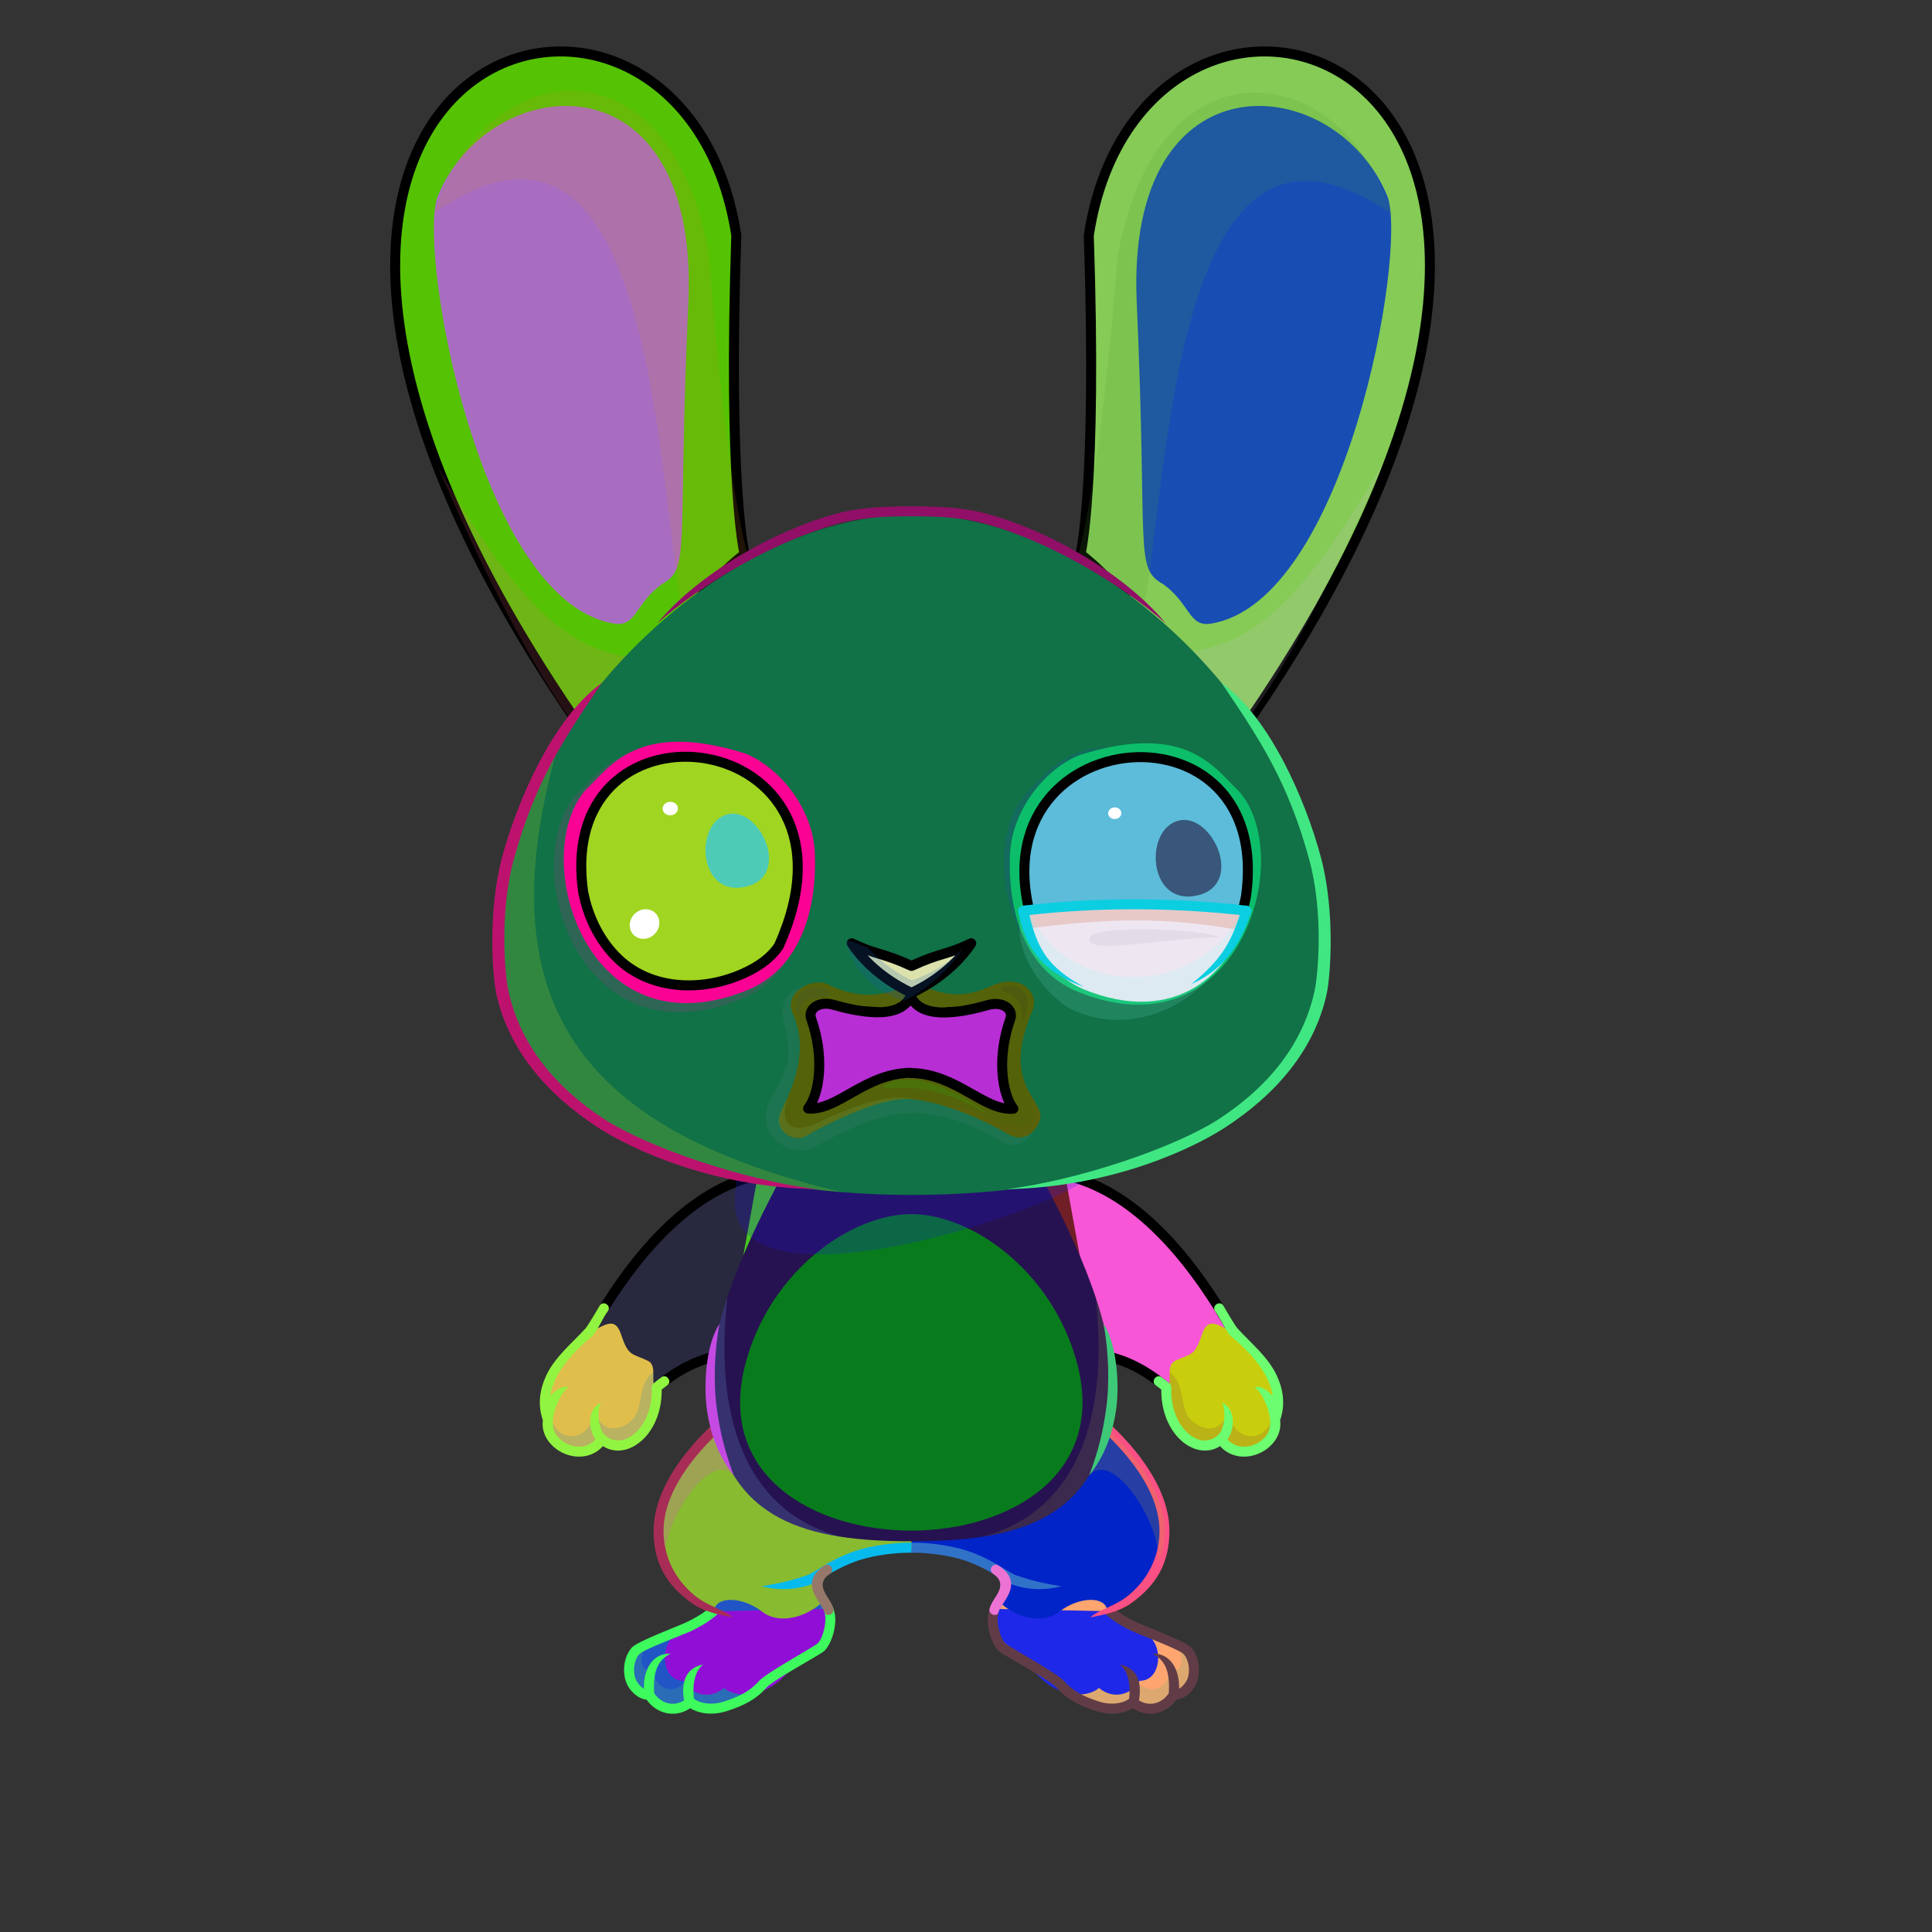 <?xml version="1.0" encoding="UTF-8"?><!DOCTYPE svg PUBLIC "-//W3C//DTD SVG 1.1//EN" "http://www.w3.org/Graphics/SVG/1.1/DTD/svg11.dtd"><!-- Creator: CorelDRAW 2017 --><svg xmlns="http://www.w3.org/2000/svg" xmlns:xlink="http://www.w3.org/1999/xlink" xml:space="preserve" width="290mm" height="290mm" version="1.1" style="shape-rendering:geometricPrecision; text-rendering:geometricPrecision; image-rendering:optimizeQuality; fill-rule:evenodd; clip-rule:evenodd" viewBox="0 0 29000 29000">
 <rect x="0" y="0" width="29000" height="29000" fill="#333333" stroke="none"/>
 <defs>
  <style type="text/css">
   <![CDATA[
    .str0 {stroke:black;stroke-width:150;stroke-linecap:round;stroke-linejoin:round;stroke-miterlimit:22.926}
    .str1 {stroke:black;stroke-width:150;stroke-linecap:round;stroke-linejoin:round;stroke-miterlimit:22.926}
    .fil2 {fill:none}
    .fil6 {fill:#FAFAFA}
    .fil0 {fill:#FEFEFE}
    .fil36 {fill:white}
    .fil3 {fill:black;fill-rule:nonzero}
    .fil26 {fill:#330066;fill-opacity:0.051}
    .fil47 {fill:#25004A;fill-opacity:0.078}
    .fil16 {fill:#25004A;fill-opacity:0.102}
    .fil12 {fill:#1A1A1A;fill-opacity:0.149}
    .fil45 {fill:#25004A;fill-opacity:0.149}
    .fil29 {fill:#25004A;fill-opacity:0.149}
    .fil25 {fill:#330066;fill-opacity:0.149}
    .fil1 {fill:black;fill-opacity:0.2}
    .fil9 {fill:black;fill-opacity:0.2}
    .fil49 {fill:#330066;fill-opacity:0.2}
    .fil24 {fill:white;fill-opacity:0.2}
    .fil23 {fill:white;fill-opacity:0.2}
    .fil20 {fill:black;fill-opacity:0.251}
    .fil22 {fill:black;fill-opacity:0.302}
    .fil40 {fill:#470000;fill-opacity:0.302}
    .fil44 {fill:white;fill-opacity:0.302}
    .fil33 {fill:#FFCCCC;fill-opacity:0.361}
    .fil41 {fill:#FFD4E5;fill-opacity:0.361}
    .fil34 {fill:black;fill-opacity:0.502}
    .fil46 {fill:black;fill-rule:nonzero}
    .fil18 {fill:url(#id0)}
    .fil39 {fill:url(#id1)}
    .fil32 {fill:url(#id2)}
    .fil7 {fill:url(#id3)}
    .fil5 {fill:url(#id4)}
    .fil15 {fill:url(#id5)}
    .fil42 {fill:url(#id6)}
    .fil4 {fill:url(#id7)}
    .fil31 {fill:url(#id8)}
    .fil35 {fill:url(#id9)}
    .fil37 {fill:url(#id10)}
    .fil8 {fill:url(#id11)}
    .fil38 {fill:url(#id12)}
    .fil28 {fill:url(#id13)}
    .fil17 {fill:url(#id14)}
    .fil30 {fill:url(#id15)}
    .fil48 {fill:url(#id16)}
    .fil14 {fill:url(#id17)}
    .fil19 {fill:url(#id18)}
    .fil21 {fill:url(#id19)}
    .fil27 {fill:url(#id20)}
    .fil11 {fill:url(#id21)}
    .fil13 {fill:url(#id22)}
    .fil10 {fill:url(#id23)}
    .fil43 {fill:url(#id24)}
   ]]>
  </style>
  <linearGradient id="id0" gradientUnits="userSpaceOnUse" x1="13683.47" y1="14968.14" x2="13683.47" y2="16644.24">
   <stop offset="0" style="stop-opacity:1; stop-color:black"/>
   <stop offset="1" style="stop-opacity:1; stop-color:#B84C69"/>
  </linearGradient>
  <linearGradient id="id1" gradientUnits="userSpaceOnUse" x1="12027.98" y1="13804.76" x2="8939.25" y2="13804.76">
   <stop offset="0" style="stop-opacity:1; stop-color:#0013BD"/>
   <stop offset="0.329" style="stop-opacity:1; stop-color:#1CC2FF"/>
   <stop offset="1" style="stop-opacity:1; stop-color:#004EA8"/>
  </linearGradient>
  <linearGradient id="id2" gradientUnits="userSpaceOnUse" xlink:href="#id1" x1="18510.11" y1="13889.79" x2="15321.14" y2="13889.79">
  </linearGradient>
  <linearGradient id="id3" gradientUnits="userSpaceOnUse" x1="13681.93" y1="23134.87" x2="13681.93" y2="17446.27">
   <stop offset="0" style="stop-opacity:1; stop-color:#FAFAFA"/>
   <stop offset="0.302" style="stop-opacity:1; stop-color:#FAFAFA"/>
   <stop offset="0.639" style="stop-opacity:1; stop-color:#F6F6F6"/>
   <stop offset="0.831" style="stop-opacity:1; stop-color:#E0E0E0"/>
   <stop offset="1" style="stop-opacity:1; stop-color:#D7D7D7"/>
  </linearGradient>
  <linearGradient id="id4" gradientUnits="userSpaceOnUse" x1="10682.77" y1="20937.23" x2="10682.77" y2="17520.75">
   <stop offset="0" style="stop-opacity:1; stop-color:#FAFAFA"/>
   <stop offset="0.439" style="stop-opacity:1; stop-color:#FAFAFA"/>
   <stop offset="1" style="stop-opacity:1; stop-color:#CCCCCC"/>
  </linearGradient>
  <linearGradient id="id5" gradientUnits="userSpaceOnUse" x1="13700.6" y1="7130.45" x2="13700.6" y2="17936.72">
   <stop offset="0" style="stop-opacity:1; stop-color:#FAFAFA"/>
   <stop offset="0.439" style="stop-opacity:1; stop-color:#FAFAFA"/>
   <stop offset="1" style="stop-opacity:1; stop-color:#E3E3E3"/>
  </linearGradient>
  <linearGradient id="id6" gradientUnits="userSpaceOnUse" x1="10684.9" y1="12530.1" x2="9872.04" y2="13763.65">
   <stop offset="0" style="stop-opacity:1; stop-color:black"/>
   <stop offset="0.4" style="stop-opacity:1; stop-color:black"/>
   <stop offset="1" style="stop-opacity:1; stop-color:#001249"/>
  </linearGradient>
  <linearGradient id="id7" gradientUnits="userSpaceOnUse" xlink:href="#id4" x1="16681.07" y1="20937.23" x2="16681.07" y2="17520.75">
  </linearGradient>
  <linearGradient id="id8" gradientUnits="userSpaceOnUse" x1="16819.24" y1="14210.78" x2="17493.32" y2="11552.37">
   <stop offset="0" style="stop-opacity:1; stop-color:#0042D1"/>
   <stop offset="1" style="stop-opacity:1; stop-color:black"/>
  </linearGradient>
  <linearGradient id="id9" gradientUnits="userSpaceOnUse" xlink:href="#id6" x1="17363.87" y1="12545.11" x2="16607.04" y2="13693.61">
  </linearGradient>
  <linearGradient id="id10" gradientUnits="userSpaceOnUse" x1="10885.83" y1="11367.46" x2="9576.35" y2="15076.4">
   <stop offset="0" style="stop-opacity:1; stop-color:#F2AFBE"/>
   <stop offset="1" style="stop-opacity:1; stop-color:#CF7A8C"/>
  </linearGradient>
  <linearGradient id="id11" gradientUnits="userSpaceOnUse" xlink:href="#id10" x1="15321.89" y1="18507.63" x2="14421.84" y2="22997.84">
  </linearGradient>
  <linearGradient id="id12" gradientUnits="userSpaceOnUse" xlink:href="#id8" x1="10120.29" y1="14115.65" x2="10773.18" y2="11540.82">
  </linearGradient>
  <linearGradient id="id13" gradientUnits="userSpaceOnUse" xlink:href="#id10" x1="10635.33" y1="12731.7" x2="9483.71" y2="14374.49">
  </linearGradient>
  <linearGradient id="id14" gradientUnits="userSpaceOnUse" xlink:href="#id10" x1="14215.29" y1="14872.98" x2="12852.69" y2="17094">
  </linearGradient>
  <linearGradient id="id15" gradientUnits="userSpaceOnUse" xlink:href="#id10" x1="17579.9" y1="11390.13" x2="16270.42" y2="15099.07">
  </linearGradient>
  <linearGradient id="id16" gradientUnits="userSpaceOnUse" xlink:href="#id10" x1="13937.4" y1="14203.28" x2="13314.69" y2="14905.85">
  </linearGradient>
  <linearGradient id="id17" gradientUnits="userSpaceOnUse" xlink:href="#id10" x1="19514.36" y1="2053.9" x2="18185.74" y2="9403.96">
  </linearGradient>
  <linearGradient id="id18" gradientUnits="userSpaceOnUse" x1="14438.46" y1="15134.95" x2="14438.46" y2="15696.12">
   <stop offset="0" style="stop-opacity:1; stop-color:#D6D6D6"/>
   <stop offset="0.6" style="stop-opacity:1; stop-color:white"/>
   <stop offset="1" style="stop-opacity:1; stop-color:#FEFEFE"/>
  </linearGradient>
  <linearGradient id="id19" gradientUnits="userSpaceOnUse" xlink:href="#id18" x1="12852.47" y1="15138.15" x2="12833.77" y2="15699">
  </linearGradient>
  <linearGradient id="id20" gradientUnits="userSpaceOnUse" xlink:href="#id10" x1="17681.49" y1="12731.2" x2="16518.47" y2="14421.63">
  </linearGradient>
  <linearGradient id="id21" gradientUnits="userSpaceOnUse" xlink:href="#id10" x1="8970.86" y1="2053.9" x2="7642.24" y2="9403.96">
  </linearGradient>
  <linearGradient id="id22" gradientUnits="userSpaceOnUse" x1="21021.34" y1="5702.69" x2="16061" y2="6414.29">
   <stop offset="0" style="stop-opacity:1; stop-color:#FEFEFE"/>
   <stop offset="1" style="stop-opacity:1; stop-color:#E6E6E6"/>
  </linearGradient>
  <linearGradient id="id23" gradientUnits="userSpaceOnUse" xlink:href="#id22" x1="10734.34" y1="5702.69" x2="5774" y2="6414.29">
  </linearGradient>
  <linearGradient id="id24" gradientUnits="userSpaceOnUse" xlink:href="#id10" x1="17553.72" y1="13660.93" x2="16397.62" y2="15043.68">
  </linearGradient>
 </defs>
 <g id="RightFoot">
  <path class="fil0" d="M17611.19 25439.21c-123.56,214.04 -403.48,285.33 -610.7,105.88 -70.65,70.23 -293.11,185.78 -526.32,65.76 -538.29,-277.03 -1055.04,-639.06 -1398.31,-887.33 -220.49,-159.46 -188.05,-525.91 -70.64,-700.58 363.68,340.29 782.66,-165.21 1075.55,-247.93 373.84,-101.68 736.94,157.82 534.63,412.54 198.78,95.76 1024.55,447.2 1177.27,620.9 168.78,191.95 120.75,630.76 -181.48,630.76z" style="fill:#fea570"/>
  <path class="fil1" d="M17619.89 25467.81c-123.56,214.04 -392.89,285.33 -600.11,105.88 -263.27,261.71 -916.66,-12.43 -1207.68,-387.7 -314.79,-217.24 -676.79,-421.62 -795.64,-500.03 -156.12,-103 -53.19,-398.33 -20.96,-584.15 17.85,-13.98 36.32,-26.67 55.45,-37.83 -59.89,533.31 1968.85,1766.03 1957.44,1098.35 213.34,341.57 585.05,186.16 533.82,-150.27 126.71,133.91 271.29,-14.39 142.78,-274 182.48,62.12 215.54,288.03 209.67,440.56 -17.28,153.49 -106.7,289.19 -274.77,289.19z" style="fill:#5eb66b"/>
  <path class="fil2" d="M16655.48 24185.7c277.12,231.33 479.91,239.56 632.6,413.23 168.75,191.92 120.75,630.76 -181.48,630.76 -123.56,214.04 -403.48,285.33 -610.7,105.88 -70.65,70.23 -276.53,145.76 -526.32,65.76 -409.3,-131.08 -519.97,-488.94 -871.1,-725.96 -156.04,-105.33 -138.82,-331.38 -109.24,-523.93" style="fill:#1e28e8"/>
  <path class="fil3" d="M16703.53 24128.28c-32.23,14.49 -151.74,68.29 -96.1,114.84 143.13,119.49 265.97,181.45 373.06,235.47 99.11,49.99 720.41,275.03 788.45,352.42 80.91,92.01 97.3,255.88 55.21,369.54 -18.07,48.79 -77.99,123.14 -125.37,147 7.55,-268.78 -114.77,-534.12 -402.24,-526.25 186.74,95.17 268.32,253.8 247.69,592.25 -49.04,79.15 -127.69,137.43 -219.87,155.2 -79.73,15.37 -160.2,-1.74 -228.24,-45.5 38.29,-218.05 10.29,-483.64 -289.14,-537.54 139.24,98.32 162.69,330.02 141.92,510.69 -31.45,29.61 -97.92,60.43 -188.69,71.77 -74.89,9.35 -163.69,4.41 -259.78,-26.36 -221.4,-70.9 -389.39,-150.77 -526.67,-306.64 -103.47,-117.46 -723.13,-457.1 -875.28,-559.8 -56.89,-38.4 -106.48,-200.43 -115.52,-274.13 -5.91,-48.16 -12.39,-90.93 -7.5,-133.2 3.75,-32.35 5.98,-48.97 23.54,-102.83 14.63,-97.52 -109.65,-115.23 -144.78,-21.39 -12.89,39.53 -20.74,74.23 -25.45,109.36 -7,52.14 -2.13,105.01 5.37,166.22 13.96,113.78 81.43,313.29 180.56,380.19 136.05,91.83 749.3,424.19 846.56,534.6 151.08,171.53 332.23,266.34 593.47,350 119.65,38.32 230.28,44.46 323.64,32.8 92.59,-11.56 170.46,-41.41 225.37,-75.73 103.09,69.99 225.69,98.3 348.74,74.57 124.29,-23.96 233.03,-98.13 304.52,-201.86 136.16,-15.63 261.32,-136.4 307.77,-261.86 61.19,-165.25 34.13,-386.54 -83.33,-520.12 -86.71,-98.62 -720.16,-329.8 -833.57,-387 -99.73,-50.31 -214.13,-108.01 -344.34,-216.71z" style="fill:#613c47"/>
 </g>
 <g id="LeftFoot">
  <path class="fil0" d="M9752.69 25439.21c123.56,214.04 403.48,285.33 610.7,105.88 70.65,70.23 276.53,145.75 526.32,65.76 409.29,-131.08 1021.6,-618.6 1364.87,-866.87 220.49,-159.46 204.8,-507.21 104.08,-721.04 -363.68,340.29 -782.66,-165.21 -1075.55,-247.93 -373.84,-101.68 -736.94,157.82 -534.63,412.54 -198.78,95.76 -1024.55,447.2 -1177.27,620.9 -168.78,191.95 -120.75,630.76 181.48,630.76z" style="fill:#2155c6"/>
  <path class="fil1" d="M9743.99 25467.81c123.56,214.04 392.89,285.33 600.11,105.88 263.27,261.71 916.66,-12.43 1207.68,-387.7 314.79,-217.24 676.79,-421.62 795.64,-500.03 156.12,-103 53.19,-398.33 20.96,-584.15 -17.85,-13.98 -36.32,-26.67 -55.45,-37.83 59.89,533.31 -1968.85,1766.03 -1957.44,1098.35 -213.34,341.57 -585.05,186.16 -533.82,-150.27 -126.71,133.91 -271.29,-14.39 -142.78,-274 -182.48,62.12 -215.54,288.03 -209.67,440.56 17.28,153.49 106.7,289.19 274.77,289.19z" style="fill:#55ca7c"/>
  <path class="fil2" d="M10708.4 24185.7c-277.12,231.33 -479.91,239.56 -632.6,413.23 -168.75,191.92 -120.75,630.76 181.48,630.76 123.56,214.04 403.48,285.33 610.7,105.88 70.65,70.23 276.53,145.76 526.32,65.76 409.3,-131.08 519.97,-488.94 871.1,-725.96 156.04,-105.33 138.82,-331.38 109.24,-523.93" style="fill:#910ed6"/>
  <path class="fil3" d="M10660.35 24128.28c32.23,14.49 151.74,68.29 96.1,114.84 -143.13,119.49 -265.97,181.45 -373.06,235.47 -99.11,49.99 -720.41,275.03 -788.45,352.42 -80.91,92.01 -97.3,255.88 -55.21,369.54 18.07,48.79 77.99,123.14 125.37,147 -7.55,-268.78 114.77,-534.12 402.24,-526.25 -186.74,95.17 -268.32,253.8 -247.69,592.25 49.04,79.15 127.69,137.43 219.87,155.2 79.73,15.37 160.2,-1.74 228.24,-45.5 -38.29,-218.05 -10.29,-483.64 289.14,-537.54 -139.24,98.32 -162.69,330.02 -141.92,510.69 31.45,29.61 97.92,60.43 188.69,71.77 74.89,9.35 163.69,4.41 259.78,-26.36 221.4,-70.9 389.39,-150.77 526.67,-306.64 103.47,-117.46 723.13,-457.1 875.28,-559.8 56.89,-38.4 106.48,-200.43 115.52,-274.13 5.91,-48.16 12.39,-90.93 7.5,-133.2 -3.75,-32.35 -5.98,-48.97 -23.54,-102.83 -14.63,-97.52 109.65,-115.23 144.78,-21.39 12.89,39.53 20.74,74.23 25.45,109.36 7,52.14 2.13,105.01 -5.37,166.22 -13.96,113.78 -81.43,313.29 -180.56,380.19 -136.05,91.83 -749.3,424.19 -846.56,534.6 -151.08,171.53 -332.23,266.34 -593.47,350 -119.65,38.32 -230.28,44.46 -323.64,32.8 -92.59,-11.56 -170.46,-41.41 -225.37,-75.73 -103.09,69.99 -225.69,98.3 -348.74,74.57 -124.29,-23.96 -233.03,-98.13 -304.52,-201.86 -136.16,-15.63 -261.32,-136.4 -307.77,-261.86 -61.19,-165.25 -34.13,-386.54 83.33,-520.12 86.71,-98.62 720.16,-329.8 833.57,-387 99.73,-50.31 214.13,-108.01 344.34,-216.71z" style="fill:#3dfa5d"/>
 </g>
 <g id="RightLeg">
  <path class="fil0" d="M15041.74 23686.98c70.38,75.74 24.58,149.64 -10.52,245.09 -31.77,34.66 -55.62,65.5 -27.9,103.33l0.98 0.99c-0.36,2.98 -0.7,5.98 -0.98,9.01 214.87,221.86 637.05,349.26 895.5,148.38 312.37,-242.77 712.13,-231.34 719.72,-12.18 326.09,-232.89 702.05,-482.58 824.24,-878.72 26.22,-72.51 41,-147.13 41.23,-223.56 0.04,-14.93 -0.23,-29.84 -0.69,-44.73 1.02,-151.13 -31.71,-320.71 -108.93,-513.38l-0.07 0.22c-239.91,-626.93 -808.77,-1146.97 -1044.25,-1333.21 -621.48,859.57 -1470.39,1269.07 -2648.11,1328.08l0 743c342.08,0 1149.35,52.42 1389.36,439.46 -9.87,-3.87 -19.76,-7.73 -29.58,-11.78z" style="fill:#0024c7"/>
  <path class="fil3" d="M16285.67 21248.32c474.85,376.94 1120.37,1042.59 1118.33,1735.75 -1.13,388.03 -178.15,727.78 -465.88,963.66 -200.45,164.33 -440.69,212.09 -574.07,330.27 171.14,-34.1 422.55,-72.82 630.16,-223.79 362.58,-263.67 557.8,-589.45 559.21,-1070.14 2.19,-736.68 -664.8,-1449.29 -1177.06,-1854.44l-46.29 58.59 -44.38 60.1 -0.02 0z" style="fill:#fb5084"/>
  <path class="fil1" d="M17375.94 23464.04c67.26,-148.73 106.69,-305.87 107.15,-464.07 2.29,-775.51 -724.56,-1425.03 -1053.4,-1726.35l-157.05 727.06c26.43,47.89 52.85,95.78 79.28,143.67 387.48,-413.26 1131.08,852.41 1024.02,1319.69z" style="fill:#c6ab19"/>
  <path class="fil3" d="M13681.96 23156.77c0,53.89 0,70.23 0,150.29 1.05,-0.09 369.66,-11.33 754.66,102.19 128.96,38.03 326.86,124.14 481.95,220.11 121.28,75.04 227.25,140.61 294.6,161.31 67.97,20.91 336.72,117.86 720.21,19.22 -408.62,-65.2 -515.39,-112.7 -675.71,-162 -47.86,-14.71 -146.31,-75.63 -259,-145.36 -162.97,-100.83 -370.1,-192.66 -519.34,-236.67 -413.86,-122.04 -796.24,-109.25 -797.37,-109.09z" style="fill:#3172c9"/>
  <path class="fil3" d="M14852.37 24149.58c-6.63,40.77 19.98,82.54 60.75,89.17 40.77,6.63 59.9,0.68 77.73,-47.56 3.27,-19.88 35.74,-71.71 63.2,-114.07 105.22,-162.3 243.27,-375.23 -65.46,-578.32 -34.46,-22.65 -80.77,-13.08 -103.42,21.38 -22.65,34.46 -13.08,80.77 21.38,103.42 184.59,121.43 92.39,263.67 22.1,372.08 -36.56,56.4 -63.62,104.09 -76.28,153.9z" style="fill:#ec73d3"/>
 </g>
 <g id="LeftLeg">
  <path class="fil0" d="M12264.16 23754.53c-9.38,57.1 24.74,117.03 50.06,189.44 26.5,39.06 46.17,73.55 18.23,111.68 -41.47,42.82 -90.13,79.12 -143.48,108.42 -226.52,140.71 -539.25,190.88 -746.61,29.71 -312.37,-242.77 -712.13,-231.34 -719.72,-12.18 -30.31,-21.65 -61.06,-43.44 -91.99,-65.48 -270.92,-131.54 -503.75,-348.94 -635.53,-599.62 -151.93,-250.74 -200.47,-565.79 -28.33,-995.29 3.52,10.89 7.22,21.56 10.86,32.31 232.43,-641.23 816.68,-1175.9 1056.16,-1365.3 621.48,859.57 1470.39,1269.07 2648.11,1328.08l0 743c-350.13,0 -1187.72,54.86 -1405.45,467.27 -5.09,9.64 -9.13,18.94 -12.31,27.96z" style="fill:#89bb30"/>
  <path class="fil1" d="M9987.94 23464.04c-67.26,-148.73 -106.69,-305.87 -107.15,-464.07 -2.29,-775.51 724.56,-1425.03 1053.4,-1726.35l157.05 727.06c-26.43,47.89 -52.85,95.78 -79.28,143.67 -387.48,-413.26 -1131.08,852.41 -1024.02,1319.69z" style="fill:#ee41dc"/>
  <path class="fil3" d="M13681.96 23156.77c0,53.89 0,70.23 0,150.29 -1.05,-0.09 -369.7,-11.33 -754.7,102.19 -128.96,38.03 -326.86,124.14 -481.95,220.11 -121.28,75.04 -227.25,140.61 -294.6,161.31 -67.97,20.91 -336.72,117.86 -720.21,19.22 408.62,-65.2 515.39,-112.7 675.71,-162 47.86,-14.71 146.31,-75.63 259,-145.36 162.97,-100.83 370.1,-192.66 519.34,-236.67 413.86,-122.04 796.28,-109.25 797.41,-109.09z" style="fill:#07baee"/>
  <path class="fil3" d="M12511.51 24149.58c6.63,40.77 -19.98,82.54 -60.75,89.17 -40.77,6.63 -59.9,0.68 -77.73,-47.56 -3.27,-19.88 -35.74,-71.71 -63.2,-114.07 -105.22,-162.3 -243.27,-375.23 65.46,-578.32 34.46,-22.65 80.77,-13.08 103.42,21.38 22.65,34.46 13.08,80.77 -21.38,103.42 -184.59,121.43 -92.39,263.67 -22.1,372.08 36.56,56.4 63.62,104.09 76.28,153.9z" style="fill:#95786a"/>
  <path class="fil3" d="M11078.21 21248.32c-474.85,376.94 -1120.37,1042.59 -1118.33,1735.75 1.13,388.03 178.15,727.78 465.88,963.66 200.45,164.33 440.69,212.09 574.07,330.27 -171.14,-34.1 -422.55,-72.82 -630.16,-223.79 -362.58,-263.67 -557.8,-589.45 -559.21,-1070.14 -2.19,-736.68 664.8,-1449.29 1177.06,-1854.44l46.29 58.59 44.38 60.1 0.02 0z" style="fill:#a72d56"/>
 </g>
 <g id="RightHand">
   <animateTransform type="translate" values="0;0 200;0;0 200;0;0 200;0;0 200;0" dur="10" repeatCount="indefinite" additive="sum" attributeName="transform"/>
  <path class="fil4" d="M16231.2 17708.66c1006.56,345.42 1818.61,1401.79 2256.58,2165.43 288.88,503.69 -636.05,1265.03 -911.19,1013.52 -627.05,-573.17 -1208.37,-619.78 -1688.45,-542.15 -741.88,119.97 -1352.69,-1920.87 -930.81,-2545.29 421.91,-21.63 933.51,-40.49 1273.87,-91.51z" style="fill:#711f27"/>
  <path class="fil1" d="M17511.96 20830.3c-602.27,-518.8 -1160.28,-559.8 -1623.82,-484.84 -171.07,27.66 -335.13,-59.69 -481.2,-217.95 -325.13,-471.76 752.73,-1097.7 1038.62,-655.88 261.31,403.84 734.1,847.76 1111.39,1126.01 -1.79,93.3 16.27,193.39 -44.96,232.66l0 -0.01 -0.03 0.01z" style="fill:#72dada"/>
  <path class="fil2 str0" d="M16476.95 20332.96c340.18,46.54 711.15,199.54 1099.64,554.65 275.13,251.49 1152.89,-508.63 864.02,-1012.31 -437.96,-763.63 -1202.86,-1821.23 -2209.41,-2166.64 -90.05,-30.9 -171.83,-58.83 -246.03,-84.05" style="fill:#f756d6"/>
 </g>
 <g id="LeftHand">
   <animateTransform type="translate" values="0;0 200;0;0 200;0;0 200;0;0 200;0" dur="10" repeatCount="indefinite" additive="sum" attributeName="transform"/>
  <path class="fil5" d="M11132.64 17708.66c-1006.56,345.42 -1818.61,1401.79 -2256.58,2165.43 -288.88,503.69 636.05,1265.03 911.19,1013.52 627.05,-573.17 1208.37,-619.78 1688.45,-542.15 741.88,119.97 1352.69,-1920.87 930.81,-2545.29 -421.91,-21.63 -933.51,-40.49 -1273.87,-91.51z" style="fill:#47c61f"/>
  <path class="fil1" d="M9851.88 20830.3c602.27,-518.8 1160.28,-559.8 1623.82,-484.84 171.07,27.66 335.13,-59.69 481.2,-217.95 325.13,-471.76 -752.73,-1097.7 -1038.62,-655.88 -261.31,403.84 -734.1,847.76 -1111.39,1126.01 1.79,93.3 -16.27,193.39 44.96,232.66l0 -0.01 0.03 0.01z" style="fill:#6586b2"/>
  <path class="fil2 str0" d="M10886.89 20332.96c-340.18,46.54 -711.15,199.54 -1099.64,554.65 -275.13,251.49 -1152.89,-508.63 -864.02,-1012.31 437.96,-763.63 1202.86,-1821.23 2209.41,-2166.64 90.05,-30.9 171.83,-58.83 246.03,-84.05" style="fill:#28283f"/>
 </g>
 <g id="RightPaw">
   <animateTransform type="translate" values="0;0 200;0;0 200;0;0 200;0;0 200;0" dur="10" repeatCount="indefinite" additive="sum" attributeName="transform"/>
  <path class="fil6" d="M17500.83 20836.37c-31.01,671.59 506.32,1058.8 828,765.31 253.5,397.35 884.17,103.39 809.26,-292.5 203.13,-535.14 -266.24,-1035.76 -634.19,-1325.08 -198.11,-64.5 -364.18,-247.68 -461.85,44.06 -113.97,340.43 -156.85,278.81 -402.23,397.75 -163.53,79.26 -10.67,351.89 -138.99,410.46z" style="fill:#c8cd0e"/>
  <path class="fil1" d="M17500.83 20836.37c-31.01,671.59 506.32,1058.8 828,765.31 341.06,429.25 911,23.85 753.65,-292.7 -65.31,297.19 -520.59,407.83 -657.17,-118.23 -113.25,412.02 -522.03,237.66 -614.7,26.73 -95.14,-216.58 -44.81,-462.8 -253.66,-619.84 -1.8,93.31 16.28,193.4 -44.96,232.65l-0.16 0.1 -0.17 0.11c-1.48,0.93 -2.97,1.82 -4.53,2.69l-0.17 0.1 -0.18 0.09 -0.14 0.09 -0.03 0.01 -0.18 0.1 -0.17 0.09 -0.18 0.09c-1.69,0.92 -3.44,1.79 -5.25,2.61z" style="fill:#854939"/>
  <path class="fil3" d="M17436.91 20673.48c-79.39,-58.19 -167.86,62.52 -88.48,120.7 28.24,20.69 56.25,42.36 83.3,64.61 -3.93,302.02 99.68,551.64 246.17,712.18 55.54,60.86 117.82,109.47 183.4,143.86 145.9,76.49 311.53,82.65 453.24,-7.98 209.57,238.5 583.03,191.12 784.7,-34.27 86.01,-96.11 134.73,-220.26 115.83,-356.13 82.54,-234.31 46.25,-463.42 -52.44,-673.52 -132.46,-282 -402.86,-497.73 -588.08,-703.58 -33.5,-37.22 -180.19,-286.69 -214.16,-345.48 -58.56,-79 -178.69,10.05 -120.12,89.06 35.43,47.77 75.16,120.11 111.48,186.29 6.41,11.67 81.45,153.11 123.81,187.52 201.58,163.8 430.96,392.41 551.71,649.47 38.04,80.97 65.19,164.94 76.97,250.68 -53.73,-69.19 -156.09,-151.42 -275.06,-139.39 80.64,67.61 125.53,143.46 171.18,252.76 65.8,157.59 113.11,362.41 -12.44,502.72 -141.93,158.63 -411.75,205.47 -562.48,33.5 115.64,-164.64 117.79,-464.48 -80.37,-548.33 54.53,102.27 47.95,374.07 -54.76,476.76 -86.33,86.32 -222.41,119.56 -359.87,47.5 -49.57,-25.99 -97.71,-63.9 -141.8,-112.22 -128.18,-140.48 -217.35,-364.86 -206.61,-639.48 1.55,-21.67 -6.3,-43.83 -23.35,-59.87 -36.49,-34.26 -81.32,-67.73 -121.77,-97.36z" style="fill:#6dfd70"/>
 </g>
 <g id="LeftPaw">
   <animateTransform type="translate" values="0;0 200;0;0 200;0;0 200;0;0 200;0" dur="10" repeatCount="indefinite" additive="sum" attributeName="transform"/>
  <path class="fil6" d="M9863.01 20836.37c31.01,671.59 -506.32,1058.8 -828,765.31 -253.5,397.35 -884.17,103.39 -809.26,-292.5 -203.13,-535.14 266.24,-1035.76 634.19,-1325.08 198.11,-64.5 364.18,-247.68 461.85,44.06 113.97,340.43 156.85,278.81 402.23,397.75 163.53,79.26 10.67,351.89 138.99,410.46z" style="fill:#dfbe4c"/>
  <path class="fil1" d="M9863.01 20836.37c31.01,671.59 -506.32,1058.8 -828,765.31 -341.06,429.25 -911,23.85 -753.65,-292.7 65.31,297.19 520.59,407.83 657.17,-118.23 113.25,412.02 522.03,237.66 614.7,26.73 95.14,-216.58 44.81,-462.8 253.66,-619.84 1.8,93.31 -16.28,193.4 44.96,232.65l0.16 0.1 0.17 0.11c1.48,0.93 2.97,1.82 4.53,2.69l0.17 0.1 0.18 0.09 0.14 0.09 0.03 0.01 0.18 0.1 0.17 0.09 0.18 0.09c1.69,0.92 3.44,1.79 5.25,2.61z" style="fill:#2484b1"/>
  <path class="fil3" d="M9926.93 20673.48c79.39,-58.19 167.86,62.52 88.48,120.7 -28.24,20.69 -56.25,42.36 -83.3,64.61 3.93,302.02 -99.68,551.64 -246.17,712.18 -55.54,60.86 -117.82,109.47 -183.4,143.86 -145.9,76.49 -311.53,82.65 -453.24,-7.98 -209.57,238.5 -583.03,191.12 -784.7,-34.27 -86.01,-96.11 -134.73,-220.26 -115.83,-356.13 -82.54,-234.31 -46.25,-463.42 52.44,-673.52 132.46,-282 402.86,-497.73 588.08,-703.58 33.5,-37.22 180.19,-286.69 214.16,-345.48 58.56,-79 178.69,10.05 120.12,89.06 -35.43,47.77 -75.16,120.11 -111.48,186.29 -6.41,11.67 -81.45,153.11 -123.81,187.52 -201.58,163.8 -430.96,392.41 -551.71,649.47 -38.04,80.97 -65.19,164.94 -76.97,250.68 53.73,-69.19 156.09,-151.42 275.06,-139.39 -80.64,67.61 -125.53,143.46 -171.18,252.76 -65.8,157.59 -113.11,362.41 12.44,502.72 141.93,158.63 411.75,205.47 562.48,33.5 -115.64,-164.64 -117.79,-464.48 80.37,-548.33 -54.53,102.27 -47.95,374.07 54.76,476.76 86.33,86.32 222.41,119.56 359.87,47.5 49.57,-25.99 97.71,-63.9 141.8,-112.22 128.18,-140.48 217.35,-364.86 206.61,-639.48 -1.55,-21.67 6.3,-43.83 23.35,-59.87 36.49,-34.26 81.32,-67.73 121.77,-97.36z" style="fill:#91f441"/>
 </g>
 <g id="Body">
   <animateTransform type="translate" values="0;0 200;0;0 200;0;0 200;0;0 200;0" dur="10" repeatCount="indefinite" additive="sum" attributeName="transform"/>
  <path class="fil7" d="M13681.92 23134.87c-1547.89,0 -2751.5,-290.59 -2992.7,-1955.85 -146.87,-1014.04 390.42,-2286.86 991,-3419.88 634.24,80.29 1288.94,123.26 2001.7,142.31 712.76,-19.05 1367.46,-62.02 2001.7,-142.31 600.58,1133.02 1137.87,2405.84 991,3419.88 -241.2,1665.26 -1444.81,1955.85 -2992.7,1955.85z" style="fill:#261250"/>
  <path class="fil1" d="M12620.51 23067.29c-1015.93,-155.83 -1748.88,-628.88 -1931.29,-1888.27 -75.17,-519 28.96,-1105.79 228.98,-1706.93 -223.57,2000.42 401.77,3257.02 1702.31,3595.2z" style="fill:#78b6ed"/>
  <path class="fil3" d="M11011.96 22144.35c-249.8,-320.87 -347.52,-640.99 -396.86,-954.78 -59.27,-376.93 -23.8,-997.6 184.1,-1319.31 -78.5,420.39 -93.5,905.22 -35.86,1298.21 50,340.9 103.32,571.56 248.62,975.88z" style="fill:#c44ae3"/>
  <path class="fil1" d="M14743.33 23067.29c1015.93,-155.83 1748.88,-628.88 1931.29,-1888.27 75.17,-519 -28.96,-1105.79 -228.98,-1706.93 223.57,2000.42 -401.77,3257.02 -1702.31,3595.2z" style="fill:#92904a"/>
  <path class="fil3" d="M16351.92 22144.35c249.8,-320.87 347.52,-640.99 396.86,-954.78 59.27,-376.93 23.8,-997.6 -184.1,-1319.31 78.5,420.39 93.5,905.22 35.86,1298.21 -50,340.9 -103.32,571.56 -248.62,975.88z" style="fill:#3ec978"/>
  <path class="fil8" d="M13679.45 18224.33c-902.32,0 -2115.63,849.13 -2487.31,2236.27 -449.09,1676.01 1013.16,2514.27 2487.21,2514.27 1463.94,0 2936.12,-839.69 2487.41,-2514.27 -371.68,-1387.14 -1584.99,-2236.27 -2487.31,-2236.27z" style="fill:#087c1d"/>
  <path class="fil9" d="M11041.53 17713.9c1750.5,0.61 3500.99,1.22 5251.49,1.83 -793.28,570.18 -5599.84,2130.27 -5245.48,108.97 -2,-36.94 -4.01,-73.87 -6.01,-110.8z" style="fill:#2214f3"/>
 </g>
 <g id="Ears">
   <animateTransform type="translate" values="0;0 200;0;0 200;0;0 200;0;0 200;0" dur="10" repeatCount="indefinite" additive="sum" attributeName="transform"/>
  <g id="_2916703730464">
   <path class="fil10 str0" d="M11176.55 8317.67c0,0 -251.45,-996.16 -124.45,-4784.99 -827.82,-5397.55 -9465.49,-2861.54 -2293.79,7447.28 859.61,-802.88 1663.77,-2084.11 2418.24,-2662.29z" style="fill:#55c303"/>
   <path class="fil11" d="M9930.37 8771.48c444.5,-254 232.83,-444.51 402.16,-4233.34 169.33,-3788.83 -3011.05,-3475.4 -3767.66,-1576.9 -290.21,837 632.11,6066.63 2652.71,6399.36 334.43,55.07 309.87,-296.2 712.79,-589.12z" style="fill:#a86dc1"/>
   <path class="fil12" d="M11241.02 8394.98c0,0 -325.05,-934.85 -603.26,-4593.09 -602.3,-3362.69 -3409.31,-2933.39 -4119.52,-607.44 3544.8,-2469.85 3307.41,4823.99 3835.26,6480.42 298.94,-501.06 589.81,-972.26 887.52,-1279.89z" style="fill:#d48624"/>
   <path class="fil12" d="M8590.99 10836.83c0,0 -820.59,-1042.5 -2022.44,-3838.05 1512.1,2618.15 2285.52,2964.24 3704.84,2895.06 -661.86,648.73 -1255.56,975.8 -1682.4,942.99z" style="fill:#fa6e80"/>
  </g>
  <g id="_2916703704064">
   <path class="fil13 str0" d="M16218.57 8317.67c0,0 251.45,-996.16 124.45,-4784.99 827.82,-5397.55 9465.49,-2861.54 2293.79,7447.28 -859.61,-802.88 -1663.77,-2084.11 -2418.24,-2662.29z" style="fill:#85cb56"/>
   <path class="fil14" d="M17464.75 8771.48c-444.5,-254 -232.83,-444.51 -402.16,-4233.34 -169.33,-3788.83 3011.05,-3475.4 3767.66,-1576.9 290.21,837 -632.11,6066.63 -2652.71,6399.36 -334.43,55.07 -309.87,-296.2 -712.79,-589.12z" style="fill:#184db4"/>
   <path class="fil12" d="M16160.88 8410.59c0,0 328.33,-933.71 619.34,-4590.96 614.07,-3360.56 3419.56,-2921.43 4121.62,-593.01 -3536.13,-2482.24 -3324.28,4812.39 -3857.92,6466.95 -297.18,-502.1 -586.4,-974.31 -883.04,-1282.98z" style="fill:#4c9d2c"/>
   <path class="fil12" d="M18759.29 10750.8c0,0 820.59,-1042.5 2022.44,-3838.05 -1512.1,2618.15 -2285.52,2964.24 -3704.84,2895.06 661.86,648.73 1255.56,975.8 1682.4,942.99z" style="fill:#d8c1e6"/>
  </g>
 </g>
 <g id="Head">
   <animateTransform type="translate" values="0;0 200;0;0 200;0;0 200;0;0 200;0" dur="10" repeatCount="indefinite" additive="sum" attributeName="transform"/>
  <path class="fil15" d="M13681.94 7724.8c-3317.85,29.1 -6810.78,4044.97 -6118.37,7182.04 477.37,2162.82 3344.41,3029.88 6118.37,3029.88 2773.96,0 5654.54,-832.69 6153.65,-2941.68 703.67,-3159.58 -2821.25,-7270.23 -6153.65,-7270.24z" style="fill:#117147"/>
  <path class="fil1" d="M8458.47 10922.11c-784.99,1275.18 -1176.92,2718.44 -894.9,3984.73 421.08,1890.7 2663.57,2791.72 5075.04,2988.04 -4045.8,-960.15 -5423.91,-2961.05 -4180.14,-6972.77z" style="fill:#b4e124"/>
  <path class="fil3" d="M9033.15 10251.93c-570.13,841.02 -1001.65,1479.11 -1321.76,2651.84 -217.04,795.05 -133.62,1728.42 -77.69,1979.56 178.58,801.84 697.02,1428.14 1416.95,1902.22 661.21,435.41 2110.79,926.56 3200.89,1064.47 -1560.35,-30.12 -2775.1,-598.49 -3282.93,-929.93 -753.19,-491.58 -1329.37,-1151.32 -1517.36,-1995.41 -59.36,-266.55 -133.07,-1244.85 87.34,-2064.17 229.03,-851.31 768.16,-2086.73 1494.56,-2608.58z" style="fill:#bc126e"/>
  <path class="fil3" d="M18335.23 10249.99c570.13,841.02 997.15,1481.05 1317.26,2653.78 217.04,795.05 133.62,1728.42 77.69,1979.56 -178.58,801.84 -697.02,1428.14 -1416.95,1902.22 -661.21,435.41 -2110.79,926.56 -3200.89,1064.47 1560.35,-30.12 2775.1,-598.49 3282.93,-929.93 753.19,-491.58 1329.37,-1151.32 1517.36,-1995.41 59.36,-266.55 133.07,-1244.85 -87.34,-2064.17 -229.03,-851.31 -763.66,-2088.67 -1490.06,-2610.52z" style="fill:#40e682"/>
  <path class="fil3" d="M13681.94 7749.8c-408.05,0 -767.02,16.44 -1101.68,108.75 -949.75,261.97 -2036.74,899.1 -2715.65,1499.17 604.3,-730.18 1714.22,-1378.1 2675.81,-1643.31 347.84,-95.94 719.98,-114.61 1141.52,-114.61 421.54,0 793.68,18.67 1141.52,114.61 961.59,265.21 2071.51,913.13 2675.81,1643.31 -678.91,-600.07 -1765.9,-1237.2 -2715.65,-1499.17 -334.66,-92.31 -693.63,-108.75 -1101.68,-108.75z" style="fill:#910f67"/>
 </g>
 <g id="Mouth">
   <animateTransform type="translate" values="0;0 200;0;0 200;0;0 200;0;0 200;0" dur="10" repeatCount="indefinite" additive="sum" attributeName="transform"/>
  <path class="fil16" d="M13529.5 14840.46c294.26,7.92 338.41,416.91 1210.63,45.63 265.75,-113.12 628.98,11.21 537.42,352.94 -285.48,1065.42 176.65,1298.51 250.57,1573.62 38.55,143.55 -173.22,508.14 -490.04,325.23 -1133.66,-654.52 -1763.39,-503.66 -2806.12,79.1 -334.13,186.73 -941.57,-163.08 -671.68,-711.47 125.77,-255.54 391.8,-524.71 214.18,-1118.35 -146.84,-490.84 282.35,-652.61 492.74,-548.84 307.67,151.76 721.49,271.22 1262.3,2.14z" style="fill:#8499a3"/>
  <path class="fil17" d="M13656.88 14774.54c341.08,13.04 578.6,319.1 1233.71,20.5 429.46,-195.75 721.21,109.27 605.08,380.4 -425.25,992.89 46,1260.98 118.37,1530.39 37.76,140.56 -169.62,497.6 -479.87,318.48 -439.75,-253.88 -1066.23,-516.37 -1532.8,-528.78 -466.57,-12.41 -1353.06,464.86 -1498.64,553.54 -188.28,114.68 -496.64,-80.12 -384.81,-347.69 107.58,-257.37 464.86,-861.25 181.88,-1488.07 -150.26,-332.83 314.94,-542.49 520.97,-440.86 301.3,148.61 706.52,265.59 1236.11,2.09z" style="fill:#546209"/>
  <path class="fil18" d="M14827.72 15086.5c233.4,-65.98 385.66,70.95 338.54,203.98 -210.31,593.8 -121.74,1133.11 44.78,1352.2 -441.56,35.06 -854.06,-527.3 -1541.53,-536.82l-2.24 0.06 0 -3.19c-684.88,11.81 -1096.59,571.7 -1537.22,536.71 166.52,-219.09 255.09,-758.4 44.78,-1352.2 -47.12,-133.03 105.14,-269.96 338.54,-203.98 314.39,88.88 978.31,246.76 1150.02,-118.36 2.55,5.26 5.25,10.36 8.05,15.39 2.16,-3.98 4.26,-8.02 6.26,-12.15 171.71,365.12 835.63,207.24 1150.02,118.36z" style="fill:#a3521f"/>
  <path class="fil19 str0" d="M14808.44 15135.23l-23.93 574.51c0,0 -480.26,-8.2 -651.11,-56.35 -11.7,-132.25 -9.91,-345.91 82.56,-459.36 151.67,-11.72 330.41,-9.44 592.48,-58.8z" style="fill:#f4e02d"/>
  <path class="fil20" d="M14129.67 15171.6l3.73 481.78c0,0 480.26,74.4 651.11,26.24 3.08,-34.88 6.41,-100.59 11.49,-156.13 -627.15,85.05 -582.27,26.71 -517.31,-356.36 -35.09,-0.28 -109.56,3.4 -149.02,4.47z" style="fill:#9493ff"/>
  <path class="fil21 str0" d="M12537.3 15127.92l4.78 574.98c0,0 480.27,7.81 652.63,-34.62 16.09,-131.79 59.17,-358.72 -29.46,-475.2 -151.2,-16.77 -367.67,-7.1 -627.95,-65.16z" style="fill:#27db4a"/>
  <path class="fil20" d="M12546.98 15167.28l3.73 481.79c0,0 480.26,74.4 651.1,26.24 3.09,-34.88 6.41,-100.59 11.5,-156.14 -627.15,85.05 -582.27,26.71 -517.31,-356.35 -35.09,-0.28 -109.56,3.39 -149.02,4.46z" style="fill:#5c4f3b"/>
  <path class="fil22" d="M14880.64 15085.24c93.67,-15.43 246.69,23.56 230.84,124.67 -5.23,33.31 -15.3,53.77 -30.2,107.68 -15.49,50.58 -85.63,178.88 -172.71,28.01 -203.9,19.55 -426.69,31.04 -692.13,39.05 -82.25,132.14 -358.97,67.78 -542.94,68.05 -145.03,0 -462.02,66.72 -438.6,-65.08 -239.75,-62.64 -483.18,-16.67 -686.72,-32.29 -107.07,133.59 -202.7,160.01 -281.06,-27.33 0.04,-43.83 -2.33,-83.8 -7.7,-118.09 -15.85,-101.11 137.16,-140.1 230.83,-124.67 282.89,46.6 735.81,70.27 1192.74,71.07l4.91 0c456.93,-0.79 909.85,-24.47 1192.74,-71.07z" style="fill:#ea2358"/>
  <path class="fil23" d="M13259.06 16308.73c-15.87,-6.62 459.05,-420.69 1607.35,436.56 -1082.82,-632.72 -1500.19,-320.14 -1607.35,-436.56z" style="fill:#2bb810"/>
  <path class="fil24" d="M15038.79 14830.95c90.64,-66.1 551.69,-76.03 316.69,512.48 13.13,-519.09 -410.73,-422.14 -316.69,-512.48z" style="fill:#384425"/>
  <path class="fil24" d="M12449.56 14877.84c-135.89,-143.93 -769,-40.6 -367.3,505.18 -303.34,-569.45 460.63,-309.17 367.3,-505.18z" style="fill:#3d584f"/>
  <path class="fil25" d="M12382.45 16898.09c-273.99,126.23 -266.12,173.07 -375.26,181.12 -140.69,10.38 -411.51,-109.18 -292.52,-383.47 45.24,-104.28 98.27,-185.92 141.08,-304.98 -227.57,567.97 99.65,618.41 433.24,456.4 668.71,-324.76 1152.12,-434.98 1459.97,-340.28 -375.37,-80.54 -1086.37,250.82 -1366.51,391.21z" style="fill:#84c57e"/>
  <path class="fil26" d="M14943.45 16919.96c190.72,104.35 215.84,125.31 314.1,150.04 157.1,39.54 449.67,-189.54 334.67,-423.56 -47.85,-97.38 -125.84,-200.13 -169.32,-285.92 259.32,594.43 -42.42,620.51 -391.21,494.57 -364.42,-131.59 -579.68,-282.09 -913.99,-270.74 382.59,118.87 545.61,195.22 825.75,335.61z" style="fill:#b56422"/>
  <path class="fil2 str1" d="M14827.72 15086.5c233.4,-65.98 385.66,70.95 338.54,203.98 -210.31,593.8 -121.74,1133.11 44.78,1352.2 -441.56,35.06 -854.06,-527.3 -1541.53,-536.82l-2.24 0.06 0 -3.19c-684.88,11.81 -1096.59,571.7 -1537.22,536.71 166.52,-219.09 255.09,-758.4 44.78,-1352.2 -47.12,-133.03 105.14,-269.96 338.54,-203.98 314.39,88.88 978.31,246.76 1150.02,-118.36 2.55,5.26 5.25,10.36 8.05,15.39 2.16,-3.98 4.26,-8.02 6.26,-12.15 171.71,365.12 835.63,207.24 1150.02,118.36z" style="fill:#b82ed5"/>
 </g>
 <g id="EyesClosed">
   <animateTransform type="translate" values="0;0 200;0;0 200;0;0 200;0;0 200;0" dur="10" repeatCount="indefinite" additive="sum" attributeName="transform"/>
  <path class="fil27" d="M18667.34 13417.2c342.59,-164.37 249.51,-423 -134.97,-713.24 -834.59,-415.76 -2952.12,901.99 -3002.27,1613.99 -11.85,168.23 192.05,91.67 492.26,-63.31 1439.58,-743.13 2112.78,-582.08 2644.98,-837.44z" style="fill:#a92333"/>
  <path class="fil28" d="M8891.32 13465.65c-537.07,-151.49 -479.81,-435.54 -43.39,-760.13 826.42,-405.62 2923.21,879.99 2972.87,1574.61 11.42,159.82 -194.51,75.81 -490.65,-81.04 -1643.46,-870.48 -1173.38,-376.51 -2438.83,-733.44z" style="fill:#562541"/>
  <path class="fil3" d="M15661.12 14204.15c-21.28,31.87 -17.64,79.07 8.1,105.41 250.57,-197.11 2015.19,-1275.84 2977.91,-975.31 26.58,25.06 64.55,18.68 84.78,-14.23 20.23,-32.9 15.08,-79.91 -11.49,-104.96 -790.4,-739.65 -1949.15,-144.77 -3059.3,989.09z" style="fill:#c45f82"/>
  <path class="fil3" d="M11802.77 14204.15c22.07,31.87 18.3,79.07 -8.4,105.41 -259.89,-197.11 -2090.16,-1275.84 -3088.7,-975.31 -27.56,25.06 -66.94,18.68 -87.93,-14.23 -20.98,-32.9 -15.64,-79.91 11.92,-104.96 819.81,-739.65 2021.66,-144.77 3173.11,989.09z" style="fill:#b9dd16"/>
 </g>
 <g id="Eyes">
   <animate attributeName="opacity" values="0;1;1;1;1;1;1;1;1;1;1;1;1;1;1;1;1;1;1;1;1;1;1;1;1;1;1;1;1;1;1;1;1;1;1;1;1;1;1;1;1;1;1;1;1;1;1;1;1;1;1;1;1;1;1;1;1;1;1;1;1;1;1;1;1;1;1;1;1;1;1;1;1;1;1;1;1;1;1;1;1;1;1;1;0;0" dur="10" repeatCount="indefinite"/>
   <animateTransform type="translate" values="0;0 200;0;0 200;0;0 200;0;0 200;0" dur="10" repeatCount="indefinite" additive="sum" attributeName="transform"/>
  <g id="_2916855964832">
   <g>
    <path class="fil29" d="M17735.27 14860.15c-525.34,232.07 -921.08,148.37 -1296.8,53.99 -1378.41,-346.24 -1696.58,-2237.08 -1047.73,-2994.3 328.7,-311.96 721.55,-1040.86 2267.45,-533.25 476.63,198.13 965.42,800.3 990.56,1479.55 27.04,730.56 -153.68,1629.88 -913.48,1994.01z" style="fill:#204be0"/>
    <path class="fil30" d="M16123.12 14863.4c2463.07,1048.31 3355.71,-1995.06 2472.75,-2987.84 -346.68,-317 -761.01,-1057.68 -2391.45,-541.87 -502.7,201.34 -1018.22,813.24 -1044.74,1503.47 -28.51,742.36 162.09,1656.22 963.44,2026.24z" style="fill:#0cbe69"/>
   </g>
   <g>
    <path class="fil31" d="M16228.02 14726.96c2215.01,942.74 3017.75,-1794.12 2223.72,-2686.92 -311.76,-285.07 -684.37,-951.16 -2150.6,-487.29 -452.08,181.05 -915.68,731.33 -939.52,1352.04 -25.64,667.6 145.76,1489.42 866.4,1822.17z" style="fill:#cbd831"/>
    <path class="fil32" d="M17861.15 14718.96c-474.78,250.61 -1525.32,231.25 -2093.38,-297.91 -311.05,-289.79 -543.77,-1080.15 -406.15,-1516.26 308.16,425.98 1016.69,416.25 1389.44,146.69 474.44,134.27 921.1,416.61 1395.56,550.89 56.75,176.46 166.24,309 363.49,368.4 -92.52,241 -442.96,639.4 -648.96,748.19z" style="fill:#cda2ef"/>
    <path class="fil33" d="M17583.69 12255.43c-433.55,-267.16 -1042.25,-118.68 -1359.59,331.62 -317.34,450.3 -223.13,1031.92 210.42,1299.07 433.55,267.16 1042.25,118.69 1359.58,-331.62 317.34,-450.3 223.14,-1031.92 -210.41,-1299.07z" style="fill:#12194a"/>
    <path class="fil34" d="M15561.19 14063.32c-876.47,-2060.26 1318.47,-3747.73 2850.11,-2061.86 287.47,322.65 425.93,722.91 290.21,1458.94 -972.51,-3598.84 -4344.28,-746.77 -2651.52,1176.26 -473.12,-288.89 -482.37,-622.77 -488.8,-573.34z" style="fill:#97ab81"/>
    <path class="fil35" d="M17418.94 12467.15c-326.98,-213.79 -786.07,-94.98 -1025.41,265.37 -239.34,360.36 -168.29,825.79 158.7,1039.58 326.98,213.79 786.07,94.98 1025.41,-265.38 239.34,-360.35 168.29,-825.79 -158.7,-1039.57z" style="fill:#08fbfd"/>
    <path class="fil2 str0" d="M18159.94 14495.78c286.32,-273.65 468.69,-651.42 541.83,-1036.81 455.78,-3210.68 -4568.87,-2571.92 -3032.24,837.45 89.32,136.56 222.66,249.92 380.46,340.24 635.48,363.78 1540.51,403.39 2109.95,-140.88z" style="fill:#5cbcda"/>
    <path class="fil36" d="M17707.31 12314.03c498.66,-101.38 980.02,970.22 258.33,1128.14 -743.5,162.69 -798.7,-1018.28 -258.33,-1128.14z" style="fill:#39577a"/>
    <circle class="fil36" transform="matrix(0.422 0.009 -0.014 0.373 16732.9 12206.9)" r="234.72"/>
    <circle class="fil36" transform="matrix(-0.518 -0.868 -0.829 0.451 16253.1 14175.8)" r="234.72"/>
    <circle class="fil36" transform="matrix(-0.352 0.008 0.011 0.312 16588.3 14475.3)" r="234.72"/>
   </g>
  </g>
  <g id="_2916853351456">
   <g>
    <path class="fil29" d="M11178.22 14973.26c-2513.96,1071.17 -3425.04,-2038.54 -2523.84,-3052.96 353.84,-323.91 776.73,-1080.73 2440.85,-553.68 513.09,205.73 1039.26,830.96 1066.32,1536.24 29.1,758.55 -165.43,1692.32 -983.33,2070.4z" style="fill:#dd28ab"/>
    <path class="fil37" d="M11268.21 14840.73c-2463.07,1048.31 -3355.71,-1995.06 -2472.75,-2987.84 346.68,-317 761.01,-1057.68 2391.45,-541.87 502.7,201.34 1018.22,813.24 1044.74,1503.47 28.51,742.36 -162.09,1656.22 -963.44,2026.24z" style="fill:#fa0395"/>
   </g>
   <g>
    <path class="fil38" d="M11149.61 14615.62c-2145.39,913.1 -2922.89,-1737.73 -2153.82,-2602.46 301.96,-276.12 662.86,-921.26 2083,-471.98 437.86,175.36 886.89,708.34 909.99,1309.55 24.83,646.61 -141.19,1442.59 -839.17,1764.89z" style="fill:#1dd8fa"/>
    <path class="fil39" d="M9567.82 14607.86c459.85,242.74 1477.37,223.99 2027.57,-288.54 301.28,-280.68 526.67,-1046.2 393.39,-1468.59 -298.48,412.58 -984.74,403.16 -1345.77,142.07 -459.53,130.05 -892.15,403.51 -1351.69,533.57 -54.96,170.92 -161.02,299.29 -352.07,356.83 89.62,233.42 429.04,619.29 628.57,724.66z" style="fill:#ab1d44"/>
    <path class="fil40" d="M9233.58 12769.95c-317.57,749.97 611.59,1961.68 1900.78,1433.08 -1069.13,1212.81 -2743.17,-514 -1900.78,-1433.08z" style="fill:#95911f"/>
    <path class="fil41" d="M9697.05 12213.86c449.56,-293.94 1080.75,-130.59 1409.81,364.85 329.06,495.44 231.37,1135.34 -218.2,1429.27 -449.55,293.94 -1080.74,130.58 -1409.79,-364.86 -329.06,-495.43 -231.38,-1135.34 218.18,-1429.26z" style="fill:#a94719"/>
    <path class="fil34" d="M11795.48 13972.83c848.91,-1995.49 -1277.03,-3629.92 -2760.52,-1997.04 -278.43,312.5 -412.54,700.18 -281.09,1413.08 941.94,-3485.71 4207.72,-723.3 2568.17,1139.28 458.24,-279.8 467.2,-603.19 473.44,-555.32z" style="fill:#dfe5cb"/>
    <path class="fil42" d="M9813.14 12446.37c351.2,-229.63 844.29,-102.02 1101.35,285.02 257.07,387.04 180.75,886.93 -170.46,1116.55 -351.19,229.63 -844.27,102.01 -1101.33,-285.03 -257.07,-387.03 -180.75,-886.93 170.44,-1116.54z" style="fill:#1c006d"/>
    <path class="fil2 str0" d="M9278.42 14391.7c-277.32,-265.05 -453.96,-630.95 -524.8,-1004.22 -441.46,-3109.75 4425.25,-2491.07 2936.93,811.13 -86.52,132.26 -215.67,242.06 -368.5,329.54 -615.52,352.35 -1492.09,390.71 -2043.63,-136.45z" style="fill:#a0d521"/>
    <path class="fil36" d="M10937.82 12219.12c482.97,-98.2 949.2,939.72 250.2,1092.67 -720.13,157.58 -773.59,-986.27 -250.2,-1092.67z" style="fill:#4ecbb7"/>
    <circle class="fil36" transform="matrix(0.489 0.011 -0.016 0.432 10061.1 12136.8)" r="234.72"/>
    <circle class="fil36" transform="matrix(0.502 -0.84 0.803 0.437 9674.74 13870.2)" r="234.72"/>
   </g>
  </g>
  <g id="_2916853397632">
   <path class="fil43" d="M16253.24 14844.7c1403.19,578.75 2248.6,-250.58 2491.03,-1170.4 -1163.02,-137.86 -2269.68,-130.36 -3329.64,0 89.65,481.04 328.96,942.35 838.61,1170.4z" style="fill:#eee7f2"/>
   <path class="fil44" d="M18579.74 13957.79c23.7,-62.66 84.17,-224.16 101.56,-288.23 -1141.03,-131.36 -2226.76,-124.22 -3266.67,0 12.13,63.19 49.65,198.38 67.67,260.32 1056.87,-127.91 1922.68,-184.85 3097.44,27.91z" style="fill:#d98767"/>
   <path class="fil45" d="M16057.47 15138.2c1122.65,551.49 2449.5,-309.27 2623.83,-1564.49 -619.36,1486.53 -2802.42,1426.26 -3266.67,0 -335.37,470.28 142.83,1263.77 642.84,1564.49z" style="fill:#7cfef0"/>
   <path class="fil46" d="M17881.55 14771.9c433.68,-352.83 584.28,-597.54 728.16,-1037.87 -551.45,-58.66 -1089.32,-86.44 -1614.6,-85.6 -524.63,0.83 -1038.97,30.29 -1543.87,86.06 124.23,520.8 286.41,789.7 821.63,1080.27 -551.04,-196.89 -866.34,-509.14 -989.04,-1128.01 -0.65,-2.74 -1.17,-5.54 -1.52,-8.4 -4.97,-41.09 25.17,-78.35 67.31,-83.2 534.96,-62.29 1083.03,-95.25 1645.49,-96.14 560.7,-0.9 1133.36,30.12 1719.02,95.7 5.1,0.32 10.25,1.13 15.38,2.49 40.98,10.84 65.2,52.03 54.08,91.99 -167.83,502.75 -407.44,861.41 -902.04,1082.71z" style="fill:#0ccee1"/>
   <path class="fil47" d="M18317.59 14067.03c-977.11,23.82 -2064.62,282.19 -1954.21,-0.03 49.4,-179.84 1649.59,-129.44 1954.21,0.03z" style="fill:#5b4c66"/>
  </g>
 </g>
 <g id="Nose">
   <animateTransform type="translate" values="0;0 200;0;0 200;0;0 200;0;0 200;0" dur="10" repeatCount="indefinite" additive="sum" attributeName="transform"/>
  <path class="fil48 str1" d="M13681.94 14902.26c0,0 -562.44,-234.12 -896.71,-743.31 389.83,185.2 450.19,134.81 896.71,339.9 446.52,-205.09 506.88,-154.7 896.71,-339.9 -334.27,509.19 -896.71,743.31 -896.71,743.31z" style="fill:#dde2ac"/>
  <path class="fil49" d="M13582.19 15019.19c0,0 -572.71,-88.41 -841.15,-743.3 -103.75,-258.44 77.15,-120.88 280.02,-55.67 325.21,355.05 667.6,495.11 667.6,495.11 0,0 415.49,-124.8 730.83,-446.05l19.72 -9.27c-334.27,509.19 -857.02,759.18 -857.02,759.18z" style="fill:#1d5fb9"/>
 </g>
</svg>